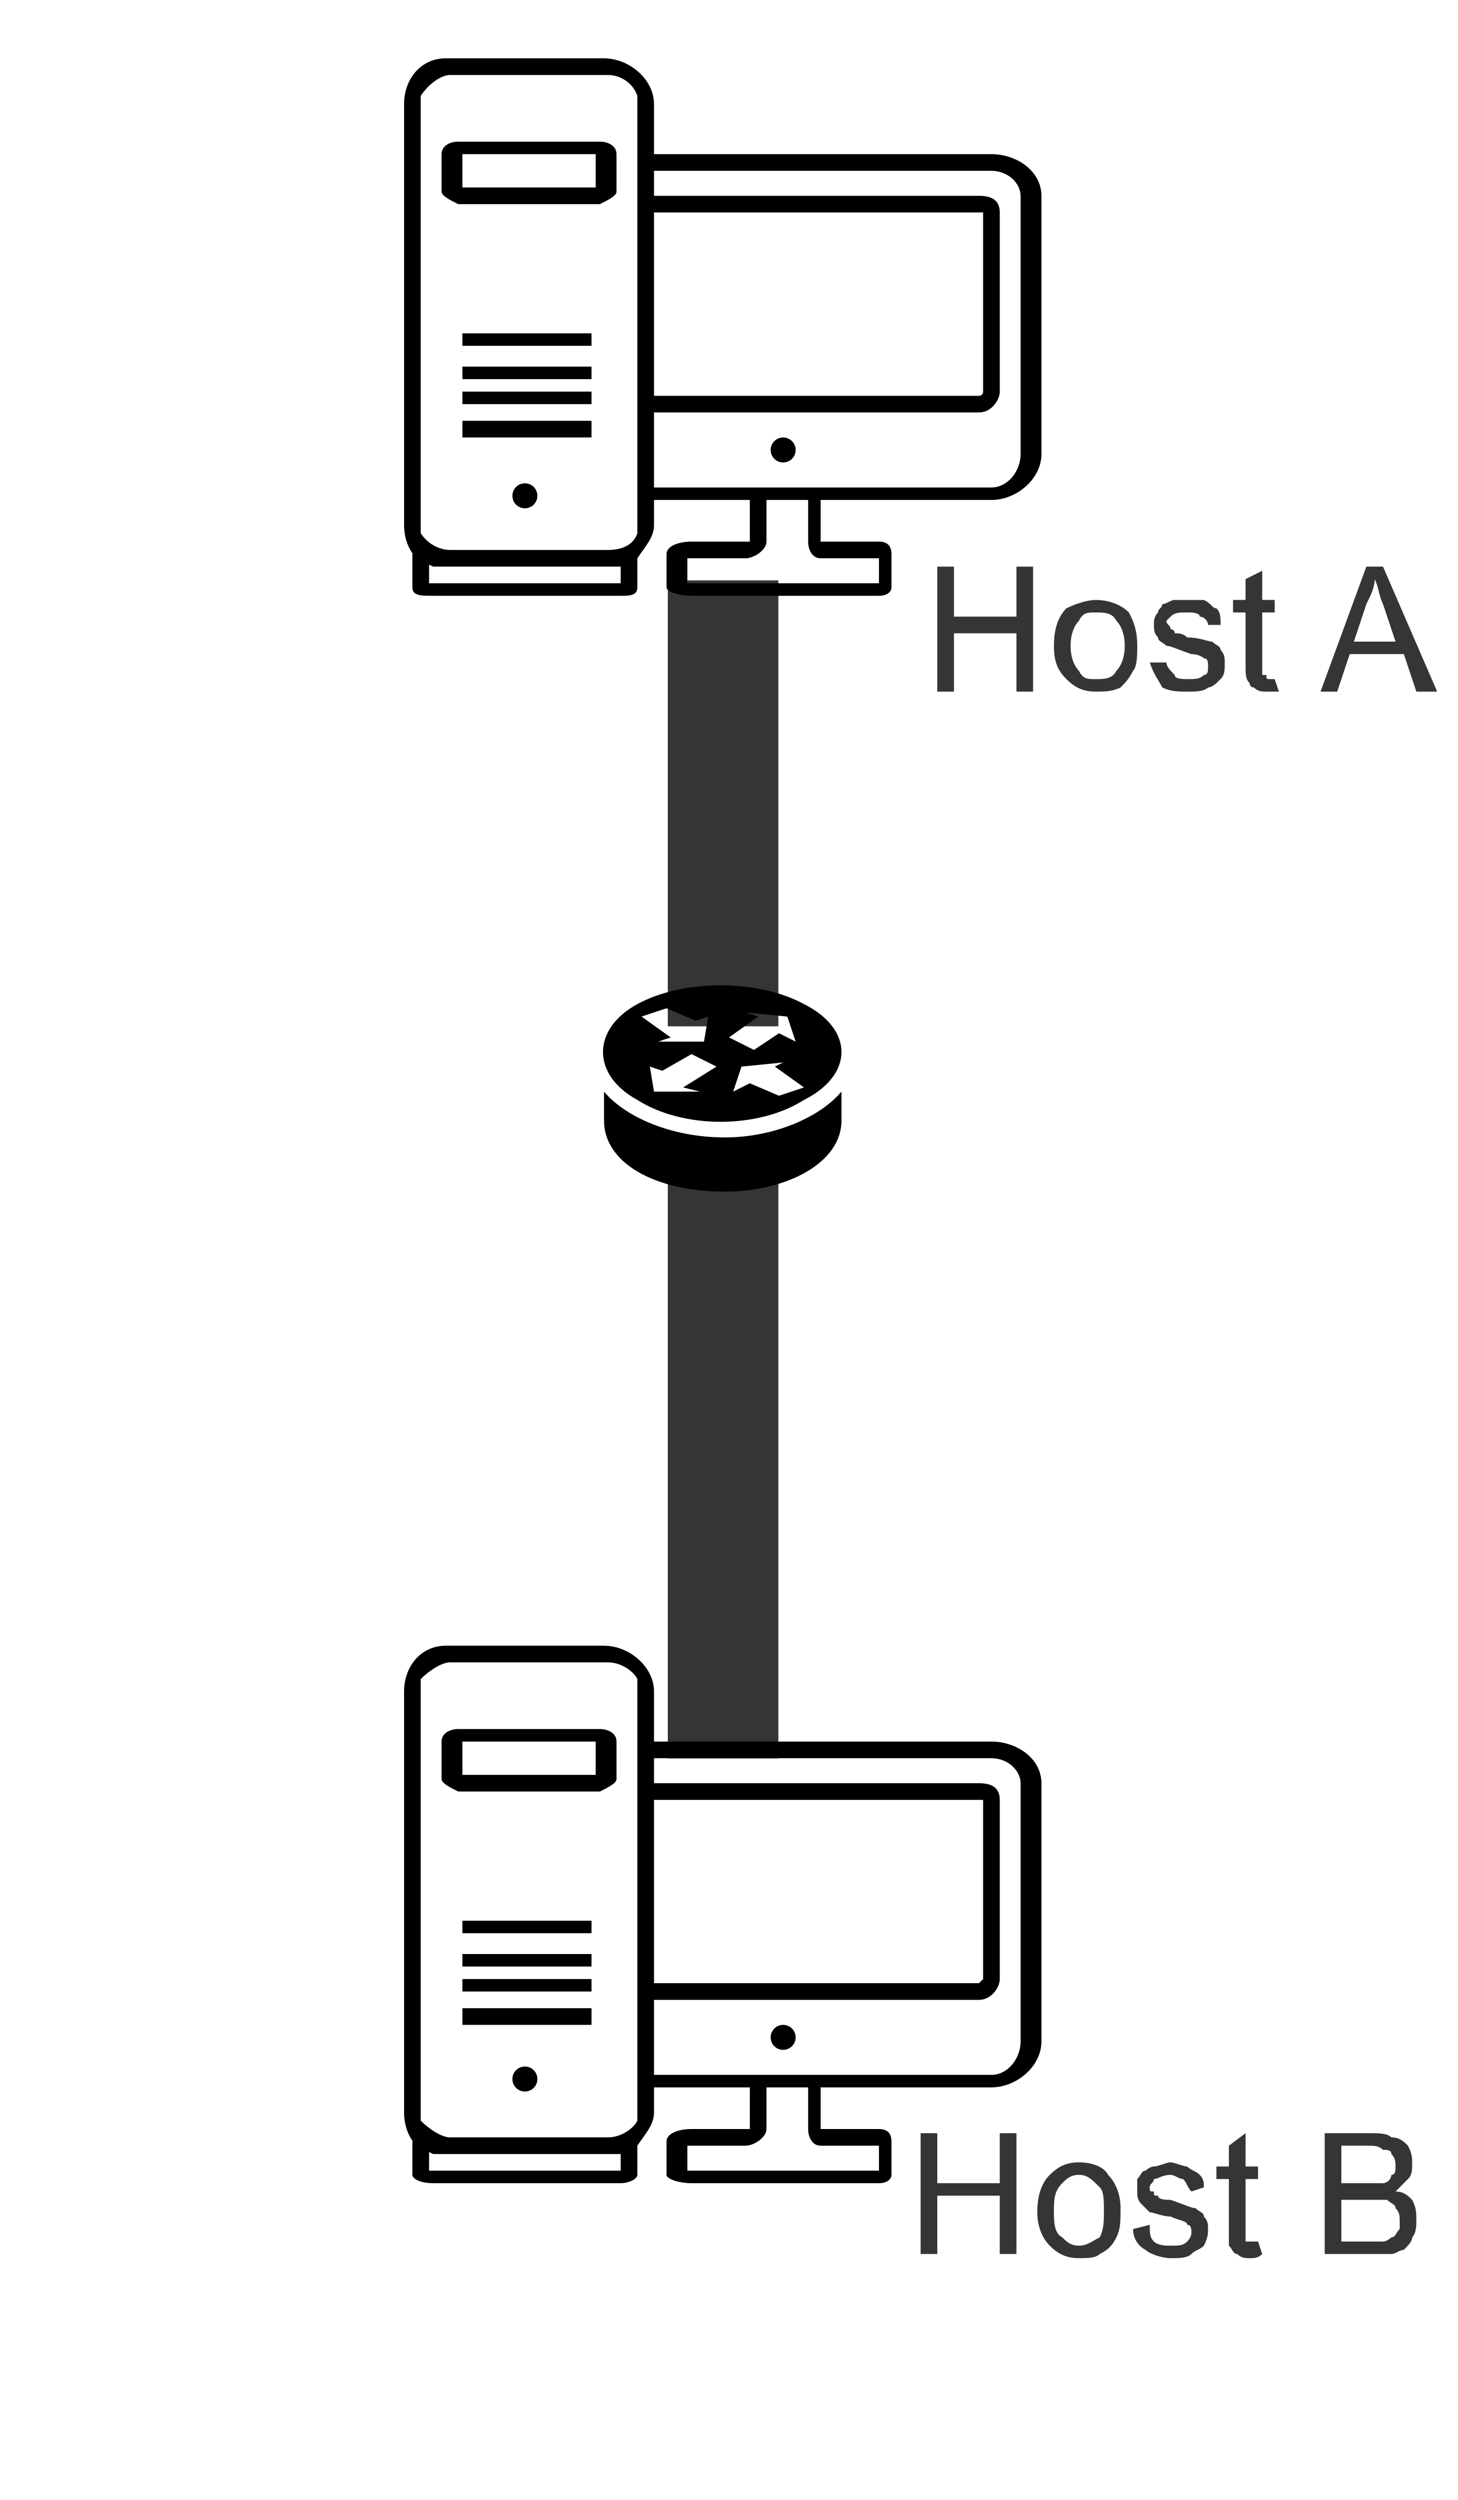<?xml version="1.0" encoding="UTF-8"?>
<!DOCTYPE svg PUBLIC "-//W3C//DTD SVG 1.1//EN" "http://www.w3.org/Graphics/SVG/1.1/DTD/svg11.dtd">
<!-- Creator: CorelDRAW X7 -->
<svg xmlns="http://www.w3.org/2000/svg" xml:space="preserve" width="350px" height="600px" version="1.1" style="shape-rendering:geometricPrecision; text-rendering:geometricPrecision; image-rendering:optimizeQuality; fill-rule:evenodd; clip-rule:evenodd"
viewBox="0 0 350 600"
 xmlns:xlink="http://www.w3.org/1999/xlink"
 xmlns:dc="http://purl.org/dc/elements/1.1/"
 xmlns:cc="http://creativecommons.org/ns#"
 xmlns:rdf="http://www.w3.org/1999/02/22-rdf-syntax-ns#"
 xmlns:svg="http://www.w3.org/2000/svg"
 xmlns:sodipodi="http://sodipodi.sourceforge.net/DTD/sodipodi-0.dtd"
 xmlns:inkscape="http://www.inkscape.org/namespaces/inkscape"
 enable-background="new 0 0 90 90">
 <defs>
  <style type="text/css">
   <![CDATA[
    .str0 {stroke:#373435;stroke-width:7.382}
    .fil1 {fill:black}
    .fil0 {fill:#373435}
    .fil2 {fill:#373435;fill-rule:nonzero}
   ]]>
  </style>
 </defs>
 <g id="Layer_x0020_1">
  <g id="_402013388304">
   <rect class="fil0 str0" x="164" y="285" width="19.16" height="133.349"/>
   <rect class="fil0 str0" x="164" y="143" width="19.16" height="99.642"/>
   <g id="_900936382160">
    <g>
     <path class="fil1" d="M238 37l-81 0 0 0 0 -12c0,-6 -6,-11 -12,-11l-38 0c-6,0 -10,5 -10,11l0 101c0,3 1,6 3,8 1,1 2,1 4,2 1,0 2,0 3,0l38 0c2,0 3,0 4,0 1,-1 3,-1 4,-2 2,-3 4,-5 4,-8l0 -6 22 0 1 0 0 10 -14 0c-3,0 -6,1 -6,3l0 8c0,1 3,2 6,2l45 0c2,0 3,-1 3,-2l0 -8c0,-2 -1,-3 -3,-3l-14 0 0 -10 41 0c6,0 12,-5 12,-11l0 -62c0,-6 -6,-10 -12,-10l0 0zm-85 88c0,1 0,2 0,3 -1,3 -4,4 -7,4l0 0 -38 0 0 0c-2,0 -5,-1 -7,-4 0,-1 0,-2 0,-3l0 -100c0,-1 0,-2 0,-2 2,-3 5,-5 7,-5l0 0 38 0 0 0c3,0 6,2 7,5 0,0 0,1 0,2l0 100zm4 -30l0 -44 78 0c0,0 1,0 1,0l0 43c0,1 -1,1 -1,1l-78 0 0 0zm54 39l0 6 -46 0 0 -6 14 0c2,0 5,-2 5,-4l0 -10 9 0 1 0 0 10c0,2 1,4 3,4l14 0 0 0zm34 -25c0,4 -3,8 -7,8l-81 0 0 -1 0 -17 78 0c3,0 5,-3 5,-5l0 -43c0,-3 -2,-4 -5,-4l-78 0 0 0 0 -6 81 0c4,0 7,3 7,6l0 62z"/>
     <circle class="fil1" cx="188" cy="108" r="3"/>
     <path class="fil1" d="M149 134l0 6 -46 0 0 -6c0,0 -3,-1 -3,-2 0,0 -1,1 -1,1l0 8c0,2 2,2 5,2l45 0c2,0 4,0 4,-2l0 -8c0,0 0,-1 0,-1 -1,1 -2,2 -4,2z"/>
     <circle class="fil1" cx="126" cy="119" r="3"/>
     <path class="fil1" d="M144 34c0,0 0,0 0,0l-33 0c-1,0 -1,0 -1,0 -2,0 -4,1 -4,3l0 0 0 9 0 0c0,1 2,2 4,3 0,0 0,0 1,0l33 0c0,0 0,0 0,0 2,-1 4,-2 4,-3l0 0 0 -9 0 0c0,-2 -2,-3 -4,-3zm-1 11l-32 0 0 -8 32 0 0 8z"/>
     <polygon class="fil1" points="111,82 111,83 142,83 142,82 142,80 111,80 "/>
     <polygon class="fil1" points="111,89 111,91 142,91 142,89 142,88 111,88 "/>
     <polygon class="fil1" points="111,95 111,97 142,97 142,95 142,94 111,94 "/>
     <polygon class="fil1" points="111,103 111,105 142,105 142,103 142,101 111,101 "/>
    </g>
   </g>
   <g id="_900936381168">
    <path class="fil1" d="M174 273c-13,0 -24,-5 -29,-11l0 7c0,10 12,17 29,17 15,0 28,-7 28,-17l0 -7c-5,6 -16,11 -28,11z"/>
    <path class="fil1" d="M153 264c11,7 29,7 40,0 12,-6 12,-17 0,-23 -11,-6 -29,-6 -40,0 -11,6 -11,17 0,23zm14 -19l3 -1 -1 6 -11 0 3 -1 -7 -5 6 -2 7 3 0 0zm24 5l-4 -2 -6 4 -6 -3 7 -5 -3 -1 10 1 2 6 0 0zm-11 10l-4 2 2 -6 10 -1 -2 1 7 5 -6 2 -7 -3 0 0zm-23 2l-1 -6 3 1 7 -4 6 3 -8 5 4 1 -11 0 0 0z"/>
   </g>
   <g id="_900936382160_0">
    <g>
     <path class="fil1" d="M238 418l-81 0 0 0 0 -12c0,-6 -6,-11 -12,-11l-38 0c-6,0 -10,5 -10,11l0 101c0,3 1,6 3,8 1,1 2,1 4,2 1,0 2,0 3,0l38 0c2,0 3,0 4,0 1,-1 3,-1 4,-2 2,-3 4,-5 4,-8l0 -6 22 0 1 0 0 10 -14 0c-3,0 -6,1 -6,3l0 8c0,1 3,2 6,2l45 0c2,0 3,-1 3,-2l0 -8c0,-2 -1,-3 -3,-3l-14 0 0 -10 41 0c6,0 12,-5 12,-11l0 -62c0,-6 -6,-10 -12,-10l0 0zm-85 87c0,2 0,3 0,4 -1,2 -4,4 -7,4l0 0 -38 0 0 0c-2,0 -5,-2 -7,-4 0,-1 0,-2 0,-4l0 -99c0,-1 0,-2 0,-3 2,-2 5,-4 7,-4l0 0 38 0 0 0c3,0 6,2 7,4 0,1 0,2 0,3l0 99zm4 -30l0 -43 78 0c0,0 1,0 1,0l0 43c0,0 -1,1 -1,1l-78 0 0 -1zm54 40l0 6 -46 0 0 -6 14 0c2,0 5,-2 5,-4l0 -10 9 0 1 0 0 10c0,2 1,4 3,4l14 0 0 0zm34 -25c0,4 -3,8 -7,8l-81 0 0 -1 0 -17 78 0c3,0 5,-3 5,-5l0 -43c0,-3 -2,-4 -5,-4l-78 0 0 -1 0 -5 81 0c4,0 7,3 7,6l0 62z"/>
     <circle class="fil1" cx="188" cy="489" r="3"/>
     <path class="fil1" d="M149 515l0 6 -46 0 0 -6c0,0 -3,-1 -3,-2 0,0 -1,1 -1,1l0 8c0,1 2,2 5,2l45 0c2,0 4,-1 4,-2l0 -8c0,0 0,-1 0,-1 -1,1 -2,2 -4,2z"/>
     <circle class="fil1" cx="126" cy="499" r="3"/>
     <path class="fil1" d="M144 415c0,0 0,0 0,0l-33 0c-1,0 -1,0 -1,0 -2,0 -4,1 -4,3l0 0 0 9 0 0c0,1 2,2 4,3 0,0 0,0 1,0l33 0c0,0 0,0 0,0 2,-1 4,-2 4,-3l0 0 0 -9 0 0c0,-2 -2,-3 -4,-3zm-1 11l-32 0 0 -8 32 0 0 8z"/>
     <polygon class="fil1" points="111,463 111,464 142,464 142,463 142,461 111,461 "/>
     <polygon class="fil1" points="111,469 111,472 142,472 142,469 142,469 111,469 "/>
     <polygon class="fil1" points="111,476 111,478 142,478 142,476 142,475 111,475 "/>
     <polygon class="fil1" points="111,484 111,486 142,486 142,484 142,482 111,482 "/>
    </g>
   </g>
  </g>
  <polygon class="fil2" points="225,166 225,136 229,136 229,148 244,148 244,136 248,136 248,166 244,166 244,152 229,152 229,166 "/>
  <path id="1" class="fil2" d="M253 155c0,-4 1,-7 3,-9 2,-1 5,-2 7,-2 3,0 6,1 8,3 1,2 2,4 2,8 0,2 0,5 -1,6 -1,2 -2,3 -3,4 -2,1 -4,1 -6,1 -3,0 -5,-1 -7,-3 -2,-2 -3,-4 -3,-8zm4 0c0,3 1,5 2,6 1,2 2,2 4,2 2,0 4,0 5,-2 1,-1 2,-3 2,-6 0,-3 -1,-5 -2,-6 -1,-2 -3,-2 -5,-2 -2,0 -3,0 -4,2 -1,1 -2,3 -2,6z"/>
  <path id="2" class="fil2" d="M276 159l4 0c0,1 1,2 2,3 0,1 2,1 3,1 2,0 3,0 4,-1 1,0 1,-1 1,-2 0,-1 0,-2 -1,-2 0,0 -1,-1 -3,-1 -3,-1 -5,-2 -6,-2 -1,-1 -2,-1 -2,-2 -1,-1 -1,-2 -1,-3 0,-1 0,-2 1,-3 0,-1 1,-1 1,-2 1,0 2,-1 3,-1 1,0 2,0 3,0 2,0 3,0 4,0 2,1 2,2 3,2 1,1 1,2 1,4l-3 0c0,-1 -1,-2 -2,-2 0,-1 -2,-1 -3,-1 -2,0 -3,0 -4,1 0,0 -1,1 -1,1 0,1 1,1 1,2 0,0 1,0 1,1 1,0 2,0 3,1 3,0 5,1 6,1 1,1 2,1 2,2 1,1 1,2 1,3 0,2 0,3 -1,4 -1,1 -2,2 -3,2 -1,1 -3,1 -5,1 -2,0 -4,0 -6,-1 -1,-2 -2,-3 -3,-6z"/>
  <path id="3" class="fil2" d="M306 163l1 3c-1,0 -2,0 -3,0 -1,0 -2,0 -3,-1 -1,0 -1,-1 -1,-1 -1,-1 -1,-2 -1,-5l0 -12 -3 0 0 -3 3 0 0 -5 4 -2 0 7 3 0 0 3 -3 0 0 13c0,1 0,1 0,2 0,0 0,0 1,0 0,1 0,1 1,1 0,0 1,0 1,0z"/>
  <path id="4" class="fil2" d="M317 166l11 -30 4 0 13 30 -5 0 -3 -9 -13 0 -3 9 -4 0zm8 -12l10 0 -3 -9c-1,-2 -1,-4 -2,-6 0,2 -1,4 -2,6l-3 9z"/>
  <polygon class="fil2" points="221,541 221,512 225,512 225,524 240,524 240,512 244,512 244,541 240,541 240,527 225,527 225,541 "/>
  <path id="1" class="fil2" d="M249 531c0,-4 1,-7 3,-9 2,-2 4,-3 7,-3 3,0 6,1 7,3 2,2 3,5 3,8 0,3 0,5 -1,7 -1,2 -2,3 -4,4 -1,1 -3,1 -5,1 -3,0 -5,-1 -7,-3 -2,-2 -3,-5 -3,-8zm4 0c0,2 0,5 2,6 1,1 2,2 4,2 2,0 3,-1 5,-2 1,-2 1,-4 1,-6 0,-3 0,-5 -1,-6 -2,-2 -3,-3 -5,-3 -2,0 -3,1 -4,2 -2,2 -2,4 -2,7z"/>
  <path id="2" class="fil2" d="M272 535l4 -1c0,2 0,3 1,4 1,1 3,1 4,1 2,0 3,0 4,-1 1,-1 1,-2 1,-2 0,-1 0,-2 -1,-2 0,-1 -2,-1 -4,-2 -2,0 -4,-1 -5,-1 -1,-1 -2,-2 -2,-2 -1,-1 -1,-2 -1,-3 0,-1 0,-2 0,-3 1,-1 1,-2 2,-2 1,-1 2,-1 2,-1 1,0 3,-1 4,-1 1,0 3,1 4,1 1,1 2,1 3,2 1,1 1,2 1,3l-3 1c-1,-1 -1,-2 -2,-3 -1,0 -2,-1 -3,-1 -2,0 -3,1 -4,1 0,1 -1,1 -1,2 0,1 0,1 1,1 0,1 0,1 1,1 0,1 2,1 3,1 3,1 5,2 6,2 1,1 2,1 2,2 1,1 1,2 1,3 0,1 0,2 -1,4 -1,1 -2,1 -3,2 -1,1 -3,1 -5,1 -2,0 -5,-1 -6,-2 -2,-1 -3,-3 -3,-5z"/>
  <path id="3" class="fil2" d="M302 538l1 3c-1,1 -2,1 -3,1 -1,0 -2,0 -3,-1 -1,0 -1,-1 -2,-2 0,0 0,-2 0,-4l0 -12 -3 0 0 -3 3 0 0 -5 4 -3 0 8 3 0 0 3 -3 0 0 12c0,1 0,2 0,2 0,1 0,1 0,1 1,0 1,0 2,0 0,0 1,0 1,0z"/>
  <path id="4" class="fil2" d="M318 541l0 -29 11 0c2,0 4,0 5,1 2,0 3,1 4,2 1,2 1,3 1,4 0,2 0,3 -1,4 -1,1 -2,2 -3,3 2,0 3,1 4,2 1,2 1,3 1,5 0,1 0,3 -1,4 0,1 -1,2 -2,3 -1,0 -2,1 -3,1 -1,0 -3,0 -5,0l-11 0zm4 -17l6 0c2,0 3,0 4,0 1,0 2,-1 2,-2 1,0 1,-1 1,-2 0,-1 0,-2 -1,-3 0,-1 -1,-1 -2,-1 -1,-1 -2,-1 -4,-1l-6 0 0 9zm0 14l7 0c1,0 2,0 3,0 1,0 2,-1 2,-1 1,0 1,-1 2,-2 0,0 0,-1 0,-2 0,-1 0,-2 -1,-3 0,-1 -1,-1 -2,-2 -1,0 -2,0 -4,0l-7 0 0 10z"/>
 </g>
</svg>
